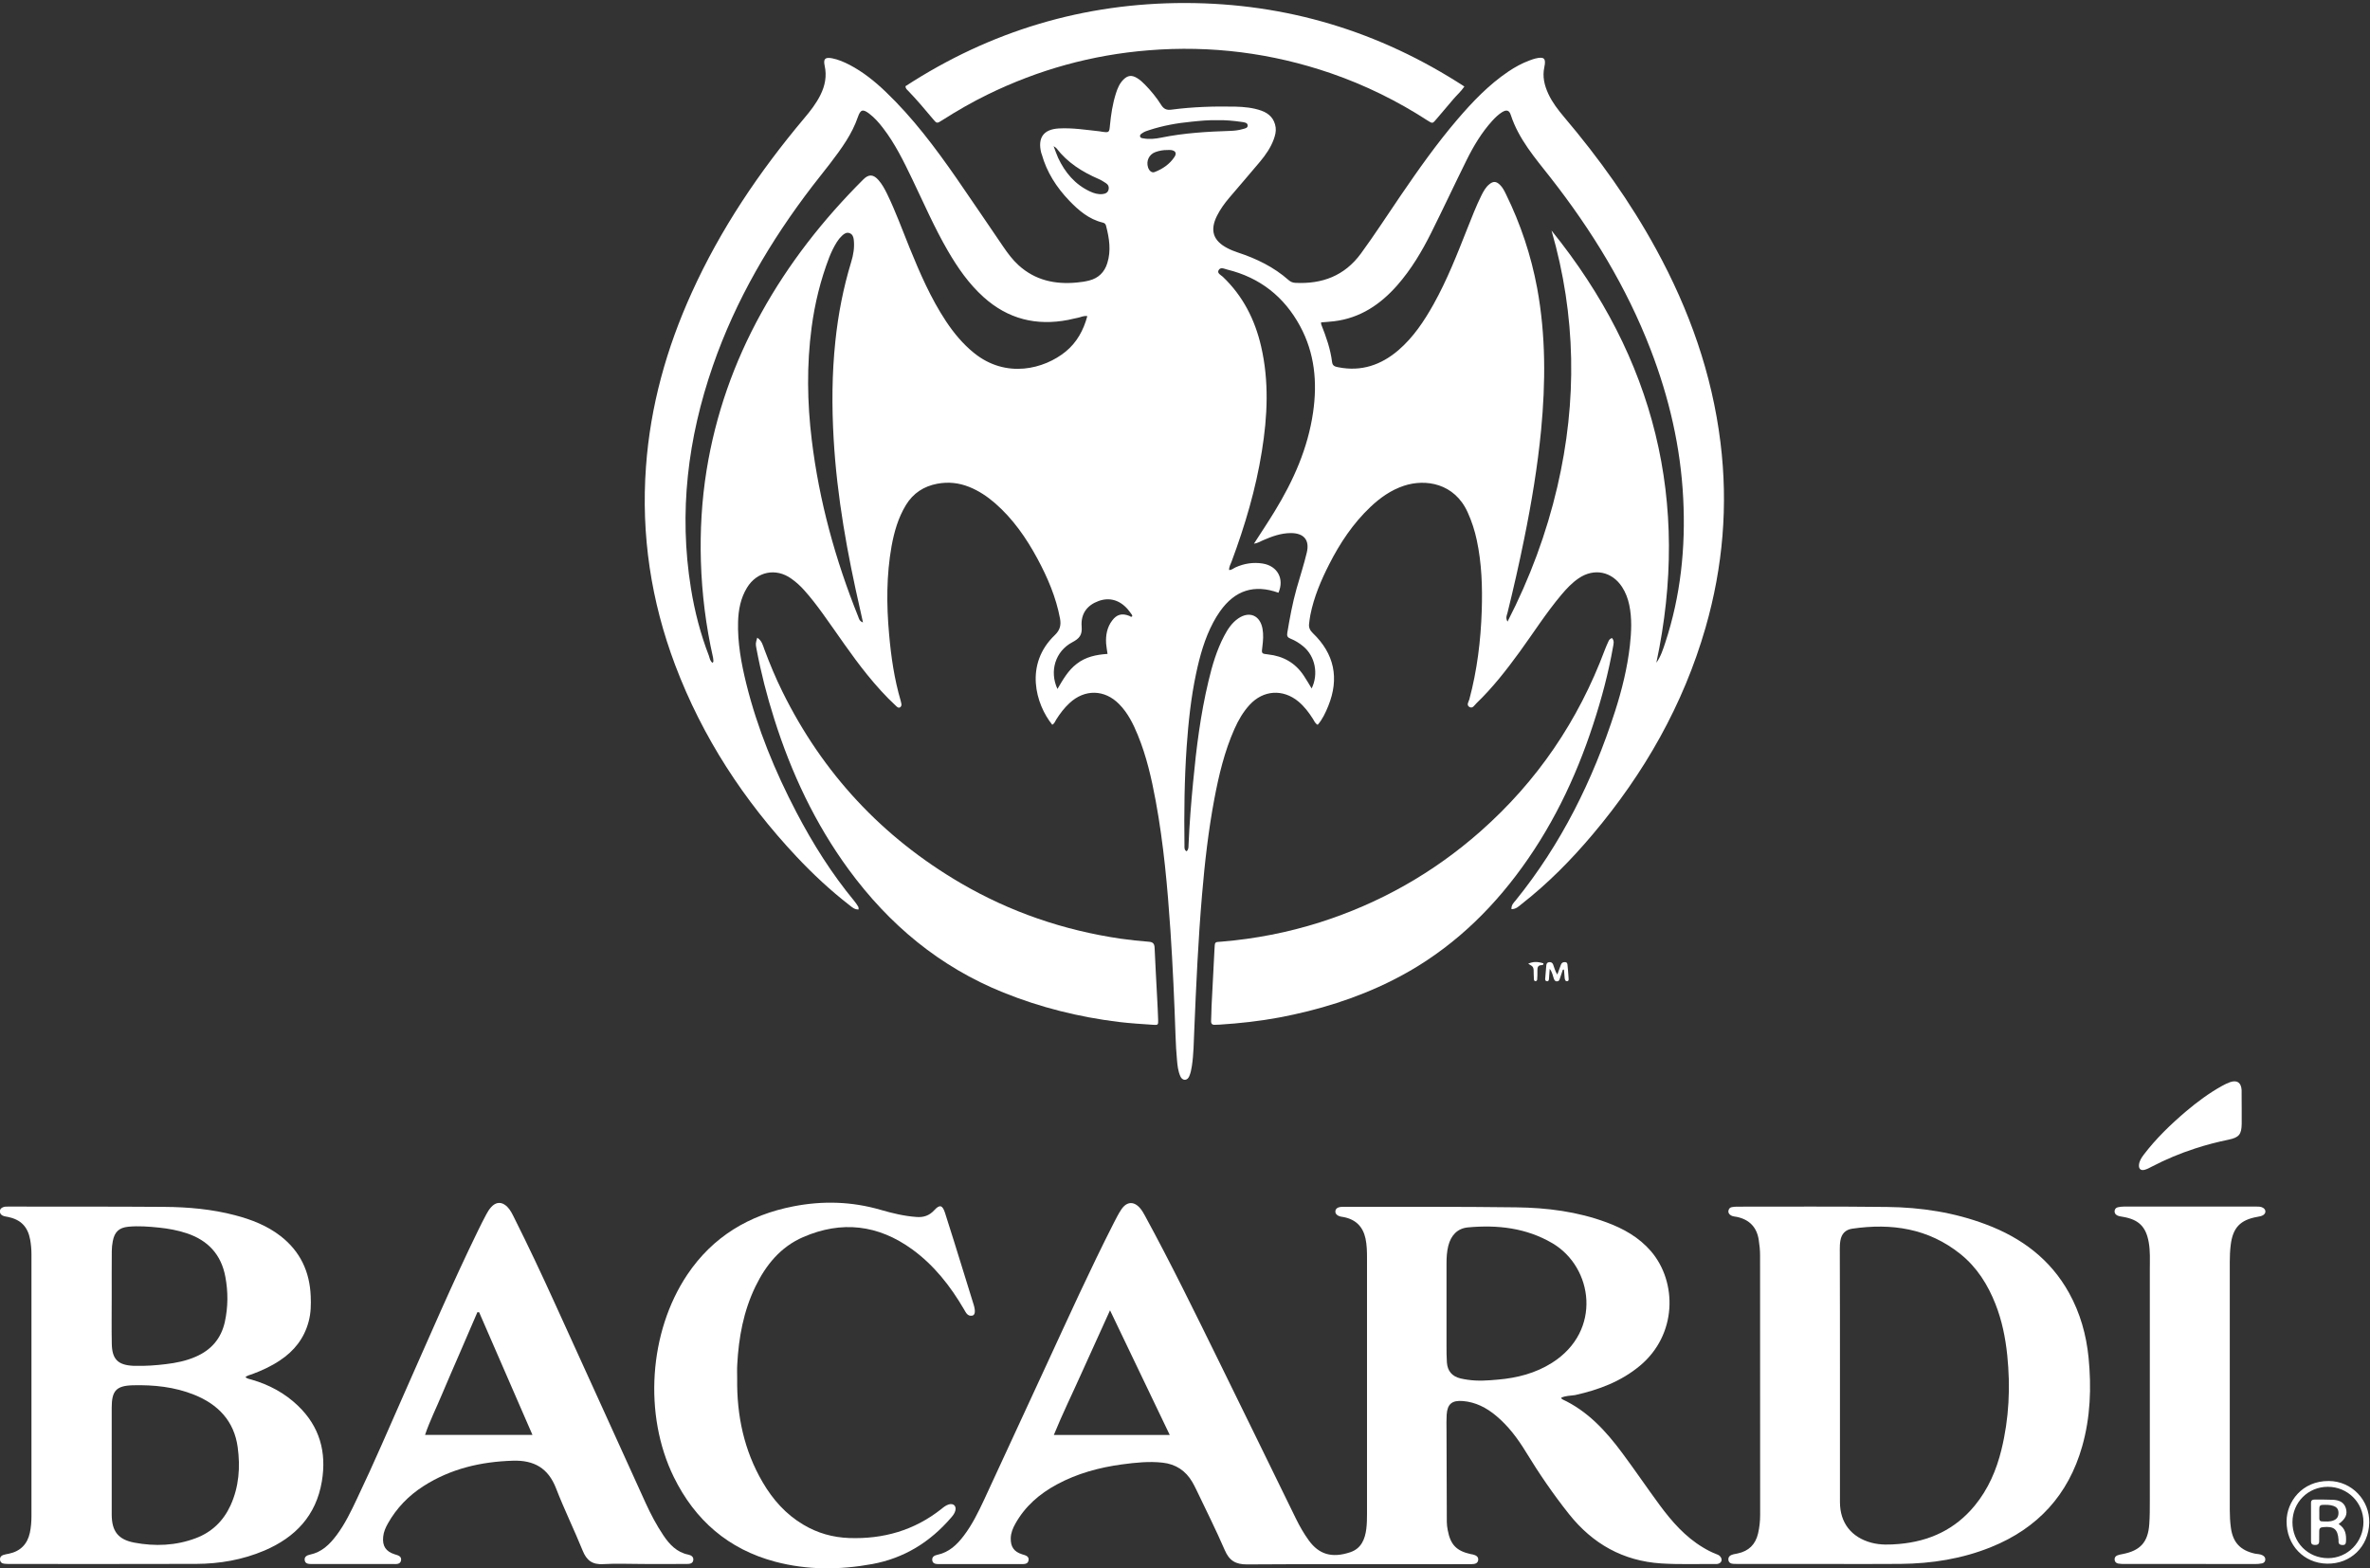 <?xml version="1.0" encoding="utf-8"?>
<!-- Generator: Adobe Illustrator 19.0.0, SVG Export Plug-In . SVG Version: 6.00 Build 0)  -->
<svg version="1.1" id="Livello_1" xmlns="http://www.w3.org/2000/svg" xmlns:xlink="http://www.w3.org/1999/xlink" x="0px" y="0px"
	 viewBox="1265 -643.2 3142 2079.2" style="enable-background:new 1265 -643.2 3142 2079.2;" xml:space="preserve">
<rect x="1265" y="-643.2" width="3142" height="2079.2" fill="#333333" stroke="none"/>
<style type="text/css">
	.st0{fill:#FFFFFF;}
</style>
<g>
	<path class="st0" d="M3268.8,562.1c-0.3-5.5,2.8-8.3,5.3-11.3c60.6-74.8,102.5-159.5,131.9-250.6c9.2-28.6,16.4-57.7,19.8-87.6
		c2-17.9,2.9-35.9-0.8-53.7c-1.8-8.6-4.8-16.6-9.6-24c-13.5-20.6-37.1-25.3-57.4-11.5c-8.9,6-16.2,13.8-23.1,22
		c-20.2,24-37,50.5-55.4,75.8c-17.5,24-35.7,47.4-57.2,68c-2.6,2.5-5,7.6-9.5,4.7c-4-2.6-0.7-6.8,0.2-10.1
		c10.3-38.5,15.1-77.7,16.4-117.5c1-31.4,0-62.6-6.6-93.5c-2.7-12.7-6.7-25-12.1-36.9c-17.5-38.6-55.8-44.6-84.5-35.1
		c-17.1,5.7-31.4,15.8-44.4,28.1c-23,21.8-40.3,47.8-54.6,75.9c-10.9,21.4-20.3,43.5-25,67.2c-0.8,3.9-1.2,7.9-1.7,11.8
		c-0.6,4.9,1.1,8.6,4.9,12.3c28.6,27.4,35.4,60,20.5,96.7c-3.6,8.8-7.6,17.6-14,24.9c-3.6-1.9-4.6-5.3-6.4-8
		c-5.4-8.5-11.4-16.4-19.2-22.9c-20.5-16.9-46.5-15.2-64.5,4.3c-8.7,9.4-15,20.3-20.2,32c-13.2,29.7-20.7,61.1-26.7,92.9
		c-7.9,41.9-12.7,84.3-16.3,126.8c-5.1,59.8-7.8,119.7-10.3,179.6c-0.7,15.9-0.8,32-3.2,47.8c-0.7,4.6-1.6,9.2-3.5,13.5
		c-1.2,2.6-2.9,4.6-5.9,4.6c-3-0.1-4.8-2.2-5.9-4.7c-3-6.8-3.8-14.2-4.4-21.4c-0.9-10.3-1.6-20.6-1.9-30.9
		c-1.6-47-3.7-93.9-6.8-140.8c-3.9-57.5-9-114.9-19.5-171.7c-5.5-29.8-12.2-59.4-23.8-87.6c-6.1-14.9-13.2-29.2-24.6-40.8
		c-19.2-19.7-45.8-20.3-66-1.4c-6.9,6.4-12.5,13.8-17.5,21.7c-1.5,2.4-2.4,5.5-5.3,6.9c-22-27.2-37.1-80.1,3.4-118.8
		c7-6.7,8.5-13.4,6.9-22.1c-5.3-28.2-16.4-54.1-29.9-79.2c-14.8-27.4-32.4-52.8-56.1-73.5c-10.4-9-21.7-16.6-34.5-21.7
		c-13.7-5.5-27.8-6.9-42.2-4.2c-17.9,3.4-32,12.5-41.6,28.3c-10.2,16.8-15.5,35.3-19,54.4c-6.9,38.7-6.8,77.6-3.3,116.6
		c2.6,29.9,6.9,59.6,15.4,88.5c0.4,1.3,0.7,2.6,0.9,3.9c0.4,2.2-0.3,4.2-2.3,5c-2.1,0.8-3.7-1.1-5.1-2.4
		c-13.8-12.7-26.1-26.6-37.9-41.1c-21-25.9-39.3-53.8-58.8-80.8c-7.8-10.8-15.9-21.4-24.8-31.3c-5.1-5.7-10.8-10.9-17.1-15.3
		c-20.4-14.6-45.6-9.5-58.7,12.1c-8.4,13.8-11.3,29.1-11.8,44.9c-0.8,27.9,4.2,55.1,10.8,82c14.8,59.8,38.1,116.4,66.6,170.9
		c21.8,41.7,46.8,81.4,76.9,117.8c1.9,2.3,3.5,4.8,5.1,7.4c0.4,0.7,0.3,1.8,0.4,3.5c-5.4,0.3-8.8-3.1-12.3-5.8
		c-25.1-19.5-48.2-41-69.9-64.1c-69.9-74.4-124.8-158.3-161-254.1c-32-84.8-45.3-172.5-38.7-262.9c5.8-80.6,27.3-157.3,60.6-230.7
		c38.2-84.4,89.6-160.4,149-231.1c8.2-9.7,16-19.6,21.7-31.1c6.1-12.3,8.6-25,5.6-38.7c-2-9.1,0.6-11.7,9.9-9.9
		c8.2,1.6,15.9,5,23.3,8.8c17.9,9.4,33.4,21.9,47.9,35.8c35.8,34.3,65.4,73.7,93.6,114.3c20.9,30.1,41.3,60.6,62,90.8
		c6,8.8,12.4,17.4,20.3,24.6c22,20,48.3,25.7,77,23c5.6-0.5,11.3-1.3,16.7-2.7c12.2-3.1,20.3-11,24-23.1c5.2-16.6,2.6-32.9-1.6-49.2
		c-0.6-2.5-1.8-3.9-4.5-4.5c-18.3-4.4-31.9-16.1-44.5-29.2c-16.8-17.6-29.7-37.6-36.3-61.3c-0.2-0.6-0.5-1.2-0.7-1.9
		c-5-19.9,2.9-31.3,23.4-32.4c18-1,35.9,1.9,53.8,3.8c1,0.1,2,0.4,3,0.5c9.8,1.4,10,1.3,10.9-8.5c1.4-14.3,3.5-28.4,7.9-42.2
		c2.1-6.7,4.8-13.2,9.9-18.3c5.7-5.7,11-6.4,18-2.2c4,2.4,7.5,5.6,10.7,8.9c7.9,8.1,15.2,16.9,21.2,26.5c3.4,5.5,7.1,7.5,13.8,6.6
		c28.1-3.7,56.4-4.6,84.8-4c11.7,0.3,23.3,1.4,34.4,5.3c10.6,3.8,17.4,10.8,19,22.3c0.7,5.4-0.7,10.6-2.5,15.6
		c-4,11.1-10.7,20.7-18.2,29.7c-13.4,16.1-27.3,31.9-40.8,47.9c-6.3,7.4-11.9,15.2-16.3,23.9c-9.6,19.3-5.2,33.1,14,43
		c4.4,2.3,9.1,4.1,13.8,5.7c24.6,8.1,47.5,19.2,67.1,36.5c2.6,2.3,5.4,3.5,8.9,3.7c35.7,1.8,65.4-9.3,87.1-39
		c18.3-25,35.1-51.1,52.6-76.7c23.7-34.7,47.9-69,75.2-100.9c20.2-23.6,41.6-46,67.5-63.5c8.9-6,18.2-11.1,28.3-14.8
		c2.5-0.9,5-1.9,7.6-2.5c11.5-2.8,14.4-0.3,11.9,11.3c-2.8,12.8,0.1,24.4,5.4,35.8c5.3,11.3,12.8,21,20.8,30.5
		c46.2,54.5,87.7,112.4,122,175.2c43.9,80.3,74.1,165.2,85.3,256.3c10.3,83.1,3.3,164.9-19.8,245.4
		c-29.5,102.5-81.2,193-149.7,274.2c-28.4,33.7-59.3,65-94.1,92.2C3278.6,558.2,3275.1,562.1,3268.8,562.1z M3460.9,235.4
		c6-8.4,8.8-17.6,11.8-26.6c20.5-62.2,27.1-126.2,23.8-191.2c-3.4-68.1-18.7-133.7-43.2-197.3c-32-83.1-78-158.1-132.7-228
		c-20.3-25.9-42.2-50.9-52.7-83.1c-2.1-6.5-5.8-7.3-11.7-3.6c-4.8,3.1-8.9,7-12.7,11.2c-14.3,15.7-25,33.7-34.3,52.5
		c-15.8,31.9-30.9,64.2-46.8,96.1c-12.4,24.8-26.5,48.5-44.9,69.5c-22.5,25.6-49.3,43.6-83.9,47.8c-5.7,0.7-11.5,1-17.2,1.5
		c0.1,1.6,0,2.3,0.3,2.9c6.4,16.1,12.2,32.4,14.3,49.8c0.7,5.3,4.3,6,8.4,6.8c30.4,6,56.6-3,79.6-22.7c19.7-17,33.9-38.3,46.5-60.8
		c18.1-32.4,31.5-66.8,45.1-101.2c5.8-14.5,11.4-29.1,18.4-43.2c2.7-5.4,5.6-10.7,10.3-14.6c5.3-4.4,9.2-4.2,14.1,0.5
		c3.7,3.5,5.9,8,8.1,12.5c19.5,39.7,33.3,81.2,41.4,124.7c11.5,62.5,11.2,125.2,5.2,188.1c-4.7,48.4-12.7,96.4-22.4,144
		c-6.7,33-14.1,65.7-22.2,98.4c-0.8,3.1-2.8,6.5,0.1,11.5c29.7-57.8,51.6-116.9,66-178.7c26.5-113.8,24.9-227.1-7.7-339.8
		C3458.6-168.4,3506.3,22.1,3460.9,235.4z M2209.8,235.6c0.5-1,1-1.6,1-2.1c-0.1-1.7-0.2-3.3-0.5-5c-9.5-42-14.8-84.6-16.1-127.6
		c-1.2-40.4,1.1-80.6,7.5-120.5c11.9-73.7,36.3-143.1,72.4-208.4c36.3-65.8,82.3-124.3,135.4-177.3c7.3-7.3,13.4-6.9,20.3,1
		c4.6,5.3,8,11.5,11.1,17.8c11.4,23.4,20.2,47.8,30,71.9c13.7,33.6,28.1,66.9,48.3,97.4c10.4,15.6,22.2,29.9,36.9,41.8
		c42.7,34.7,93.4,21.4,121.7-1.7c14.7-12,23.6-28.1,28.7-47c-5.3-0.8-8.8,1.6-12.6,2.2c-4.3,0.7-8.4,2-12.7,2.8
		c-42.3,8.2-79.9-1.1-112.2-30.2c-19.6-17.6-34.3-38.9-47.4-61.4c-17.8-30.6-31.8-63-47.1-94.8c-11.4-23.7-22.9-47.4-39.1-68.3
		c-5.3-6.9-11-13.4-18-18.7c-8.5-6.5-11.6-5.5-15.1,4.5c-3.8,11.1-9.1,21.4-15.3,31.3c-13.4,21.2-29.6,40.2-44.8,60
		c-55.9,72.9-101.9,151.3-132.1,238.4c-33.3,96-45.4,194.2-29.1,295.1c4.9,30.6,12.7,60.6,23.9,89.6
		C2205.9,229.5,2206.4,233.4,2209.8,235.6z M3003.9,269.5c9.4-19.2,4.6-42.8-11.1-55.8c-5.2-4.3-10.8-7.8-17.1-10.3
		c-3.7-1.4-4.8-3.5-4.1-7.6c3.3-19.7,6.9-39.4,12.3-58.6c4.5-16,9.8-31.9,13.6-48c3.9-16.6-4-25.6-21-25.7
		c-13.3,0-25.5,4.5-37.4,9.7c-3.5,1.5-6.8,3.7-11.7,4.4c9.6-14.9,18.8-28.7,27.4-42.8c24.9-40.7,44.1-83.6,51-131.3
		c5.8-39.9,2.2-78.5-17.3-114.5c-21.1-38.9-53.2-64.2-96.4-74.8c-3.8-0.9-9.2-4-11.7,1.1c-1.9,3.9,3.2,6.1,5.7,8.4
		c26.7,25.4,42.6,56.8,50.8,92.3c10.7,46.2,8.5,92.6,1,139c-8,50.2-22.4,98.6-40.1,146.2c-1.3,3.6-3.6,7.1-3.3,11.3
		c3.6,0,5.8-2.3,8.4-3.5c11.6-5.2,23.6-7.1,36.1-5.1c19.7,3.2,28.9,20.3,20.9,38.7c-32.1-11.5-57.6-3.4-77.5,24.7
		c-3.3,4.6-6.2,9.5-8.9,14.5c-11.4,21.4-17.8,44.5-22.8,68c-6.8,32-10.2,64.4-12.5,97c-3,43.6-3.5,87.2-2.9,130.9
		c0,2.7-0.4,5.9,2.8,7.7c2.8-2.5,2.5-5.7,2.6-8.5c1.2-28,3.4-55.9,6.1-83.7c4.2-44.8,9.8-89.4,20.3-133.3
		c4.9-20.8,10.9-41.2,20.9-60.2c4.7-8.9,10.2-17.3,18.7-23.1c14.7-10,28.7-4,32,13.4c1.5,8,0.9,15.9-0.1,23.9
		c-1.3,9.5-1.3,9.5,7.7,10.5c20,2.2,36,11.2,47.2,28.2C2996.9,257.6,3000,263.1,3003.9,269.5z M2409.1,182c-1.4-6.2-2.4-11-3.5-15.8
		c-17.2-75-31-150.6-35.4-227.6c-2.5-43.3-2.3-86.5,2.3-129.7c3.7-35.5,10.5-70.4,20.9-104.6c3-9.7,4.6-19.4,3.5-29.5
		c-0.4-3.8-1.6-7.4-5.5-8.9c-3.9-1.5-7.1,0.6-9.9,3.2c-2.7,2.5-5,5.3-7,8.5c-4.1,6.5-7.4,13.4-10.2,20.5c-11.5,30-19.1,61-23.3,92.7
		c-6.6,49.8-5.9,99.6,0.2,149.4c9.8,80.7,31.2,158.5,61.5,233.9C2403.8,176.7,2404,180.1,2409.1,182z M2733.3,223.7
		c-0.7-5.4-1.6-9.6-1.9-13.9c-0.6-10.9,1.2-21.3,8-30.3c6.2-8.3,13.1-10,22.8-6.2c1.2,0.5,2.1,1.8,3.5,0.9c0.7-1.1,0.3-1.9-0.3-2.7
		c-1.8-2.4-3.5-4.9-5.4-7.1c-10.8-12.3-24.4-16-38.6-10.8c-15.1,5.5-23.8,16.8-22.4,33.9c0.9,11.2-3,15.8-12.5,20.8
		c-22.4,11.9-30.5,38.3-19.6,61.9c7.4-12.6,14.2-24.7,25.5-33.3C2704.2,227.7,2718,224.7,2733.3,223.7z M2878.9-483.8
		c-11.7-0.4-23.3,0.8-34.8,2c-18.9,1.8-37.5,5.2-55.6,11.1c-3.2,1-6.3,2-9.1,4c-1.6,1.1-3.6,2.2-2.9,4.6c0.5,1.9,2.4,2,4,2.3
		c8,1.5,16,0.7,23.8-0.9c30.4-6.2,61.3-8,92.2-9c5.4-0.2,10.6-0.8,15.7-2.3c2.8-0.8,6.9-1.3,6.9-4.6c0.1-4.2-4.7-4.4-7.5-4.9
		C2900.9-483,2889.9-484.2,2878.9-483.8z M2661.8-449.4c2.5,6.4,4,11.1,6,15.5c9.2,19.5,22.4,35.3,42.4,44.6
		c5.2,2.4,10.6,4,16.4,3.4c3.9-0.4,7.2-1.9,8.1-6.1c0.8-3.6-0.6-6.6-3.7-8.5c-3.1-2-6.2-4-9.5-5.4c-21.7-9.4-41.2-21.6-55.9-40.7
		C2665.2-447.3,2664.3-447.7,2661.8-449.4z M2812.5-444.3c-5.4-0.1-10.7,0.9-15.7,2.7c-8.5,3.1-12.5,11.8-9.8,20.3
		c1.5,4.6,5,7.6,8.7,6.2c10.7-4.1,20.1-10.5,26.5-20.3c3.1-4.8,1.1-8.1-4.8-8.9C2815.9-444.5,2814.2-444.3,2812.5-444.3z"/>
	<path class="st0" d="M3334.6,1209.9c0.7,0.9,0.9,1.6,1.4,1.9c33.8,15.6,58,42.1,79.6,71.2c16.9,22.7,32.8,46.2,49.6,69
		c16.1,21.8,33.8,42.1,57.5,56.3c5.4,3.3,11,6.2,16.9,8.5c2.2,0.8,4.4,1.6,6,3.5c3.4,4,1.8,8.7-3.3,9.8c-1,0.2-2,0.2-3,0.2
		c-24-0.2-48,0.7-72-0.8c-50.6-3.3-90.8-26-122.1-65.3c-21-26.4-39.9-54.1-57.5-82.9c-10.8-17.7-23.2-34.2-39.3-47.6
		c-12.8-10.7-27.1-18.1-44-19.5c-14.4-1.2-20.6,3.9-21.5,18.2c-0.4,6.6-0.3,13.3-0.2,20c0.1,40.7,0.2,81.3,0.4,122
		c0,3.6,0.5,7.3,1.2,10.9c3.6,19.4,11.6,27.7,30.8,31.9c0.6,0.1,1.3,0.1,2,0.3c4.1,1,8.2,2.6,7.6,7.6c-0.6,4.4-4.5,5.3-8.4,5.3
		c-9.3,0-18.7,0.1-28,0.1c-90,0-180-0.3-269.9,0.3c-15.3,0.1-23.7-5-29.7-19c-11.8-27.2-25.1-53.7-37.9-80.5
		c-1.6-3.3-3.3-6.6-5.1-9.7c-8.8-15.1-22-23.8-39.4-25.7c-18-2-36-0.1-53.8,2.3c-30.2,4.1-59.4,12-86.4,26.6
		c-23,12.4-42.2,29-55.1,52.2c-3.3,5.9-5.8,12-6,18.9c-0.3,11.5,4.2,18.1,15.1,21.5c4.2,1.3,9.4,2.4,8.5,7.9
		c-0.8,5.6-6.3,5-10.5,5.1c-35.7,0.1-71.3,0-107,0c-0.7,0-1.3,0-2,0c-3.9-0.1-7.8-0.7-8.2-5.4c-0.4-4.6,3.3-6.2,7-7
		c15.3-3.3,25.8-13.3,34.8-25.2c11.2-14.7,19.2-31.2,27-47.8c27.5-59.2,54.8-118.5,82.2-177.8c29.2-63.2,57.9-126.6,89.5-188.7
		c3.2-6.2,6.3-12.5,10.2-18.3c7.3-10.9,17.1-11.2,25.4-1c2.3,2.8,4.1,6,5.9,9.3c34.6,63.5,66.3,128.5,98.2,193.3
		c34.1,69.3,67.9,138.8,101.9,208.2c5,10.2,10.6,20,17.3,29.2c13.1,17.9,30,23.8,54.9,15.4c14.5-4.9,19.5-17.3,21.2-31.2
		c0.8-6.6,0.9-13.3,0.9-20c0-113,0-226,0-338.9c0-8.7-0.2-17.3-2-25.8c-3.4-15.7-12.9-25.1-28.6-28.3c-2.6-0.5-5.3-0.6-7.7-2
		c-2.2-1.2-3.7-3-3.7-5.5c0.1-3,2.1-4.9,4.9-5.6c2.2-0.6,4.6-0.6,6.9-0.6c76,0.1,152-0.3,228,0.7c40.8,0.5,81.1,5.6,119.7,19.9
		c22.5,8.3,43,19.8,58.9,38.2c35.2,41,34.8,111-14.8,152.1c-25.1,20.8-54.4,31.7-85.7,38.7C3346.9,1207.3,3340.5,1207,3334.6,1209.9
		z M3182.7,1090c0,17,0,34,0,51c0,7.3,0,14.7,0.5,22c0.8,11.3,6.8,18.5,17.9,21.2c3.2,0.8,6.5,1.3,9.8,1.8c13.3,2,26.6,1,39.9-0.2
		c25.5-2.2,49.9-8.4,71.8-22.3c66.8-42.2,54.4-126.8,0.5-158.5c-34.8-20.4-72.8-24.6-112-21c-14,1.3-22.5,10.6-26,24.3
		c-2,7.8-2.4,15.8-2.4,23.8C3182.7,1051.4,3182.7,1070.7,3182.7,1090z M2815.8,1259.2c-26.4-55.1-52.2-109.1-79.2-165.3
		c-13.3,29.3-25.7,56.4-37.9,83.6c-12.1,27.1-25.2,53.7-36.6,81.7C2713.8,1259.2,2763.9,1259.2,2815.8,1259.2z"/>
	<path class="st0" d="M1590.3,1182.6c2.7,2.1,5.7,2.5,8.5,3.3c23.1,6.7,43.8,17.8,61.2,34.5c28.8,27.6,38.2,61.5,31.7,100.3
		c-7.6,45.3-35.1,74.2-76.1,91.7c-28.9,12.3-59.4,17.6-90.6,17.7c-82.6,0.3-165.2,0.1-247.9,0.1c-2.3,0-4.7-0.1-7-0.4
		c-2.9-0.4-4.9-2.2-5.1-5.2c-0.3-3,1.3-5.2,4-6.2c2.5-0.9,5.1-1.3,7.7-1.8c15.3-3.2,24.6-12.6,27.9-27.8c1.5-7.2,2.1-14.5,2.1-21.8
		c0-115.9,0-231.9,0-347.8c0-6.3-0.6-12.6-1.7-18.9c-3.1-17-12.2-26.5-29.1-30.1c-2.6-0.6-5.3-0.7-7.7-2c-2.3-1.3-3.4-3.1-3.3-5.7
		c0-2.7,1.7-4.2,4-5.2c2.5-1.1,5.2-0.9,7.9-0.9c68.6,0.1,137.3-0.1,205.9,0.4c31.7,0.2,63.2,3,94,11.1c21.7,5.7,42.4,13.7,60.4,27.7
		c25.9,20.2,38.5,47,39.8,79.4c0.5,11.3,0.3,22.6-2.7,33.7c-5.9,22.4-19.2,39.2-38.3,51.8c-11.4,7.6-23.8,13.3-36.7,18.1
		C1596.4,1179.6,1593,1180.2,1590.3,1182.6z M1413.1,1292.8c0,24-0.1,48,0,72c0.1,22,8.5,33,29.9,37.1c27.6,5.2,55.1,4.1,81.6-5.9
		c21.3-8,36.5-22.8,46-43.4c11.3-24.8,13.1-51,9.5-77.3c-4.7-34.5-25.9-56.7-57.6-69.4c-26.1-10.5-53.6-13.3-81.4-12.6
		c-22.1,0.6-28,7.4-28,29.7C1413,1246.1,1413.1,1269.4,1413.1,1292.8z M1413.1,1074.3L1413.1,1074.3c0,21.3-0.3,42.7,0.1,64
		c0.4,20.6,8.2,28.2,28.6,29.2c1,0,2,0,3,0c13.4,0.4,26.7-0.6,39.9-2.2c13.6-1.6,27-4.3,39.6-9.8c20.7-8.9,33.9-24.1,38.8-46.3
		c4.3-19.8,4.4-39.6,0.7-59.5c-5.5-29.8-23.1-48.6-51.5-58c-11.8-3.9-23.9-6.1-36.2-7.4c-13.6-1.4-27.3-2.5-40.9-1.2
		c-12.4,1.2-18.4,6.9-20.7,19.3c-0.8,4.2-1.3,8.6-1.3,12.9C1413,1035,1413.1,1054.7,1413.1,1074.3z"/>
	<path class="st0" d="M3688.6,1430.2c-39.3,0-78.6,0-117.9,0c-2.3,0-4.7,0-7-0.1c-3.6-0.1-6.9-1.3-7.3-5.3c-0.5-4.5,2.8-6.4,6.6-7.4
		c1.9-0.5,3.9-0.8,5.9-1.2c14.5-3.1,23.4-11.9,26.8-26.3c1.9-8.1,2.8-16.4,2.8-24.8c0-114.6,0-229.2-0.1-343.8c0-7-0.7-14-1.8-20.9
		c-2.6-16.7-12.4-26.8-28.9-30.3c-2.6-0.6-5.3-0.5-7.7-1.9c-2.5-1.5-4.1-3.4-3.5-6.5c0.5-2.6,2.1-4.2,4.6-4.6
		c2.3-0.4,4.6-0.6,6.9-0.6c66.3,0,132.6-0.4,198.9,0.4c44.9,0.5,88.9,7.2,131.2,23.2c47,17.7,85.3,46.2,110,90.9
		c14.7,26.6,22.8,55.4,25.8,85.5c3.9,39.7,2.5,79.2-8.5,117.9c-18.3,64.3-59,108.5-120.7,133.4c-38.5,15.6-78.8,21.9-120.1,22.3
		C3752.6,1430.4,3720.6,1430.2,3688.6,1430.2L3688.6,1430.2z M3704.3,1180.3c0,56,0,111.9,0,167.9c0,27.4,15.1,46.7,41.6,53.8
		c12.2,3.3,24.5,2.7,36.7,1.7c40.3-3.5,74.4-19.2,100.4-50.9c17.9-21.8,28.8-47.1,35.4-74.2c10.1-41.2,12-82.9,7.7-125
		c-2.4-23.3-7-46.1-15.6-67.9c-10.2-25.9-24.6-48.8-46.5-66.4c-42.4-34-91.2-41.2-143.4-33.6c-9.1,1.3-14.2,6.9-15.7,15.7
		c-0.7,3.9-0.8,7.9-0.8,11.9C3704.3,1069,3704.3,1124.7,3704.3,1180.3z"/>
	<path class="st0" d="M2115.7,1430.2c-17,0-34-0.8-51,0.2c-14.3,0.9-22-4.9-27.2-17.8c-11.3-27.8-24.5-54.7-35.3-82.6
		c-10.4-26.9-29.2-37.6-57.3-36.7c-42.5,1.3-82.4,10.6-118.5,33.7c-19.7,12.6-35.6,29-47.1,49.4c-3.1,5.5-5.7,11.3-6.3,17.7
		c-1.3,12.3,3.5,19.6,15.3,23.3c4.2,1.3,9.3,2.4,8.4,8c-1,5.6-6.4,4.9-10.7,4.9c-19.3,0.1-38.6,0-58,0c-14.7,0-29.3,0-44,0
		c-2,0-4,0-6,0c-4.1-0.1-8.6-0.2-9.1-5.5c-0.4-4.5,3.4-6.2,7.1-7c15.4-3.2,25.8-13.3,34.8-25.2c11.5-15.2,19.7-32.4,27.8-49.6
		c22.4-46.9,42.8-94.7,63.8-142.2c31.6-71.2,62.3-142.8,96.5-212.9c3.5-7.2,7.1-14.3,10.9-21.4c1.7-3.2,3.7-6.4,6.1-9.1
		c6.6-7.6,14.5-7.8,21.6-0.7c4.3,4.3,6.8,9.8,9.5,15.2c18.5,36.9,36.1,74.3,53.2,111.9c40.4,88.4,80.4,177,120.7,265.5
		c6.8,14.9,14.4,29.3,23.5,42.9c8.1,12.1,17.8,22.5,33,25.6c3.8,0.8,7.3,2.8,6.7,7.3c-0.6,4.6-4.7,5.1-8.5,5.1
		c-15.3,0.1-30.6,0-46,0.1C2125,1430.2,2120.3,1430.2,2115.7,1430.2z M1900.2,1096.5c-0.8,0-1.5,0-2.3-0.1
		c-7.7,17.9-15.5,35.9-23.2,53.8c-7.9,18.3-16,36.6-23.7,55c-7.4,17.8-16.2,35.2-22.5,53.9c47.9,0,94.4,0,142.4,0
		C1947,1204.2,1923.6,1150.4,1900.2,1096.5z"/>
	<path class="st0" d="M2242.3,1184.8c-0.6,48.5,9,94.6,33.7,136.9c13.5,23.1,30.7,42.6,54,56.4c18.7,11.2,39,16.9,60.7,17.7
		c45.2,1.6,86.3-10,122.2-38.4c3.1-2.5,6.2-5.1,10.2-6.2c6-1.6,9.9,2.1,8.5,8.1c-0.9,3.7-3.1,6.5-5.5,9.3
		c-27.9,32.5-62.3,53.9-104.6,61.7c-43.1,7.9-86.2,8.2-128.8-3.1c-62.1-16.5-106.3-55-134.4-112.2c-40.4-82.4-33-192.5,17.9-268.4
		c33.8-50.3,81.7-79,140.6-90.5c38.9-7.6,77.4-6.5,115.6,4.6c15.6,4.5,31.5,8.4,47.9,9.5c9.2,0.7,16.8-1.9,23.2-8.9
		c7.2-7.9,10.9-7.1,14.3,3.3c8.4,26,16.4,52.1,24.5,78.2c4.6,14.6,9.1,29.2,13.6,43.9c2.5,8.3,1.9,13.6-2,14.3
		c-6.3,1.1-8.4-4.2-10.9-8.4c-18-30.8-39.7-58.5-68.8-79.6c-45-32.6-93.5-38.3-144.5-16.1c-29.8,12.9-49.3,36.8-63.2,65.5
		c-15.8,32.6-22.2,67.5-24.1,103.4C2242,1172.1,2242.3,1178.5,2242.3,1184.8z"/>
	<path class="st0" d="M3402.1,202.7c3.3,3.7,2.1,7.6,1.4,11.5c-6.1,34.8-15.2,68.9-26.2,102.5c-23.6,72.5-56.4,140.2-102.7,201.1
		c-44.6,58.7-98.6,106.3-164.9,139.3c-47.1,23.5-96.9,38.8-148.6,48.6c-26.2,4.9-52.7,7.8-79.3,9.5c-2,0.1-4,0.1-6,0.2
		c-3.8,0.3-5.4-1.4-5.2-5.3c0.4-6.3,0.3-12.7,0.6-19c1.2-25.3,2.5-50.6,3.9-75.8c0.6-10.8,0-9.3,10.3-10.2
		c44-3.7,87-12.1,129.1-25.4c79.5-25.3,150.6-65.5,213.2-120.7c75.2-66.4,129.8-146.8,164.9-240.7c1.5-4,3.3-8,5.1-11.9
		C3398.5,204.9,3399.5,203.5,3402.1,202.7z"/>
	<path class="st0" d="M2268.9,202.2c6.2,4,7.5,10.2,9.5,15.6c7.1,19,14.9,37.8,23.9,56c53.4,108.2,132.1,192.8,236.2,253.7
		c65.7,38.4,136.6,62.6,211.9,73.7c12.5,1.8,25.1,3.1,37.7,4.1c5.4,0.4,7.3,2.5,7.6,7.8c1,22.3,2.2,44.6,3.4,66.9
		c0.5,9.6,1,19.3,1.3,28.9c0.2,6.6-0.1,7-6.7,6.5c-15.3-1-30.6-2-45.8-3.8c-52.5-6.5-103.4-19.1-152.5-38.9
		c-84.7-34.1-151.7-90.1-205.3-163.2c-44.5-60.8-76.1-128.1-98.7-199.7c-9.7-30.5-17.6-61.4-23.5-92.9
		C2266.6,210,2266.7,210,2268.9,202.2z"/>
	<path class="st0" d="M4168.2,1430.2c-28.7,0-57.3,0-86,0c-3,0-6,0-8.9-0.5c-2.8-0.5-4.8-2.4-4.9-5.5c-0.1-2.6,1.4-4.5,3.7-5.4
		c2.1-0.8,4.4-1.3,6.7-1.7c23.7-4.5,34-15.8,35.6-39.9c0.7-10,0.7-20,0.7-30c0-102.6,0.1-205.3,0-307.9c0-12,0.7-24-1.5-35.9
		c-3.7-20.5-13.4-29.9-34.2-33.4c-2.6-0.5-5.3-0.7-7.7-2c-2.2-1.2-3.5-3.1-3.3-5.7s1.8-4.4,4.3-5c2.6-0.6,5.3-0.9,7.9-0.9
		c58.6-0.1,117.3,0,175.9,0c3,0,6,0,8.7,1.6c4.1,2.5,4.2,7.1,0.2,9.7c-2.3,1.4-4.9,1.8-7.6,2.3c-23,4-32.8,14.6-35.5,37.7
		c-0.9,7.3-1.2,14.6-1.2,21.9c0,109.6,0,219.3,0,328.9c0,8,0.4,16,1.5,23.9c2.7,19.3,12.4,29.6,31.4,34c3.6,0.8,7.4,0.5,10.7,2.4
		c2.2,1.2,3.6,3,3.5,5.6c-0.1,2.7-1.9,4.5-4.2,5c-3.2,0.7-6.6,0.9-9.9,0.9C4225.5,1430.2,4196.8,1430.2,4168.2,1430.2z"/>
	<path class="st0" d="M3206.4-528.5c-4.6,6.7-9.9,11.2-14.4,16.5c-7.6,8.8-15.1,17.7-22.6,26.6c-5.2,6.2-5.2,6.2-11.8,2
		c-40.1-26-82.8-47-128-62.6c-78.5-27-159.2-37.2-242-30.5c-74.9,6-145.9,25.7-213.4,58.7c-20.7,10.1-40.6,21.6-59.9,33.9
		c-7.3,4.7-7.3,4.6-12.5-1.6c-10.7-12.8-21.4-25.5-33-37.5c-1.3-1.4-3.2-2.5-3.4-5.9c112.6-73.3,236.6-110.5,371.1-110.3
		C2970.3-639,3093.6-601.8,3206.4-528.5z"/>
	<path class="st0" d="M4236.9,826.7c0,6.7,0.1,13.3,0,20c-0.2,14-3.5,18.1-17.4,21c-15,3.1-29.8,6.9-44.4,11.7
		c-19.7,6.4-38.7,14.3-57.1,23.9c-3.2,1.7-6.5,3.5-10,4.4c-5,1.2-7.7-1.4-7.3-6.5c0.5-5.2,3.2-9.4,6.2-13.4
		c16.4-21.6,35.8-40.3,56.4-57.8c14.8-12.5,30.3-24,47.2-33.4c3.5-1.9,7.1-3.8,10.8-5.1c9.5-3.3,14.9,0.5,15.5,10.4c0,0.7,0,1.3,0,2
		C4236.9,811.3,4236.9,819,4236.9,826.7z"/>
	<path class="st0" d="M4350.1,1429.8c-30.9-0.5-53.9-24.7-53.7-56.3c0.1-25.6,20.4-53.5,55.9-53.3c30.5,0.1,54.5,25.5,53.7,55.5
		C4405.1,1407.3,4381.4,1430.3,4350.1,1429.8z M4351.1,1327.9c-26.2,0-46.8,20.6-46.9,46.8c-0.1,26.9,20.4,47.7,47,47.8
		c26.2,0.1,47.2-21.4,47.1-48C4398.2,1348.6,4377.2,1327.9,4351.1,1327.9z"/>
	<path class="st0" d="M3336.9,642.4c-1.4,4.1-2.8,8.1-4.1,12.2c-0.5,1.7-1.3,3-3.3,3.2c-2.4,0.3-3.6-1.2-4.4-3.2
		c-1.5-3.9-1.8-8.4-5.6-13.4c-0.4,5.6-0.7,9.7-1,13.7c-0.2,1.8-0.9,3.2-3.1,2.7c-1.6-0.4-2-1.7-1.9-3.1c0.4-6,0.9-12,1.5-17.9
		c0.2-2.1,1-3.8,3.4-4.2c2.6-0.4,4.6,0.5,5.6,3c1.7,4.3,2.6,8.9,5.6,13.4c1.8-4.8,3.3-8.8,4.7-12.9c0.9-2.6,2.6-3.6,5.3-3.6
		c3.4,0.1,3.4,2.5,3.6,4.9c0.5,5.3,1,10.6,1.3,15.9c0.1,1.9,0.7,4.5-2.2,4.5c-2.5,0-2.7-2.6-3-4.5c-0.4-3.6-0.6-7.3-0.9-10.9
		C3338,642.3,3337.5,642.4,3336.9,642.4z"/>
	<path class="st0" d="M3291,634.4c6.3-2.8,12-3,20.1-0.5c0.5,1.9-1.1,2.4-2.2,2.4c-5.1,0-5.8,3.1-5.7,7.2c0.1,4,0,7.9-0.3,11.9
		c0,0.8-0.9,1.9-1.6,2.1c-1.5,0.4-2.5-0.6-2.7-2c-0.2-2.3-0.3-4.6-0.3-6.9C3298.3,638.6,3298.3,638.6,3291,634.4z"/>
	<path class="st0" d="M4365.4,1377.3c9.2,5.7,10.3,14,9.8,23.1c-0.2,3.4-1.5,4.9-4.9,4.7c-3.1-0.2-5.1-1.3-5-4.8c0-0.7,0-1.3,0-2
		c-1-14.3-6.1-18.4-20.7-16.9c-3.3,0.3-4.9,1.6-4.9,4.8c0,4.7-0.1,9.3-0.1,14c0,4-2.4,4.9-5.9,4.8c-3.3-0.1-4.9-1.5-4.9-4.8
		c0-17,0-34,0-51c0-3.7,2.1-4.4,5.1-4.4c8,0.1,16-0.1,24,0.3c7.7,0.4,14.5,2.8,17.1,11.2C4377.4,1364.3,4374.8,1370.4,4365.4,1377.3
		z M4339.8,1362.4c0,2.6-0.1,5.3,0,7.9c0.1,1.8,1,3.3,2.9,3.4c5.6,0.2,11.2,0.9,16.6-1.5c4.5-2,6.1-5.6,5.9-10.4
		c-0.2-4.6-2.6-7.2-6.8-8.6c-4.8-1.6-9.7-1.5-14.7-1.3c-2.4,0.1-3.7,1.3-3.8,3.6C4339.7,1357.7,4339.8,1360.1,4339.8,1362.4z"/>
</g>
</svg>
